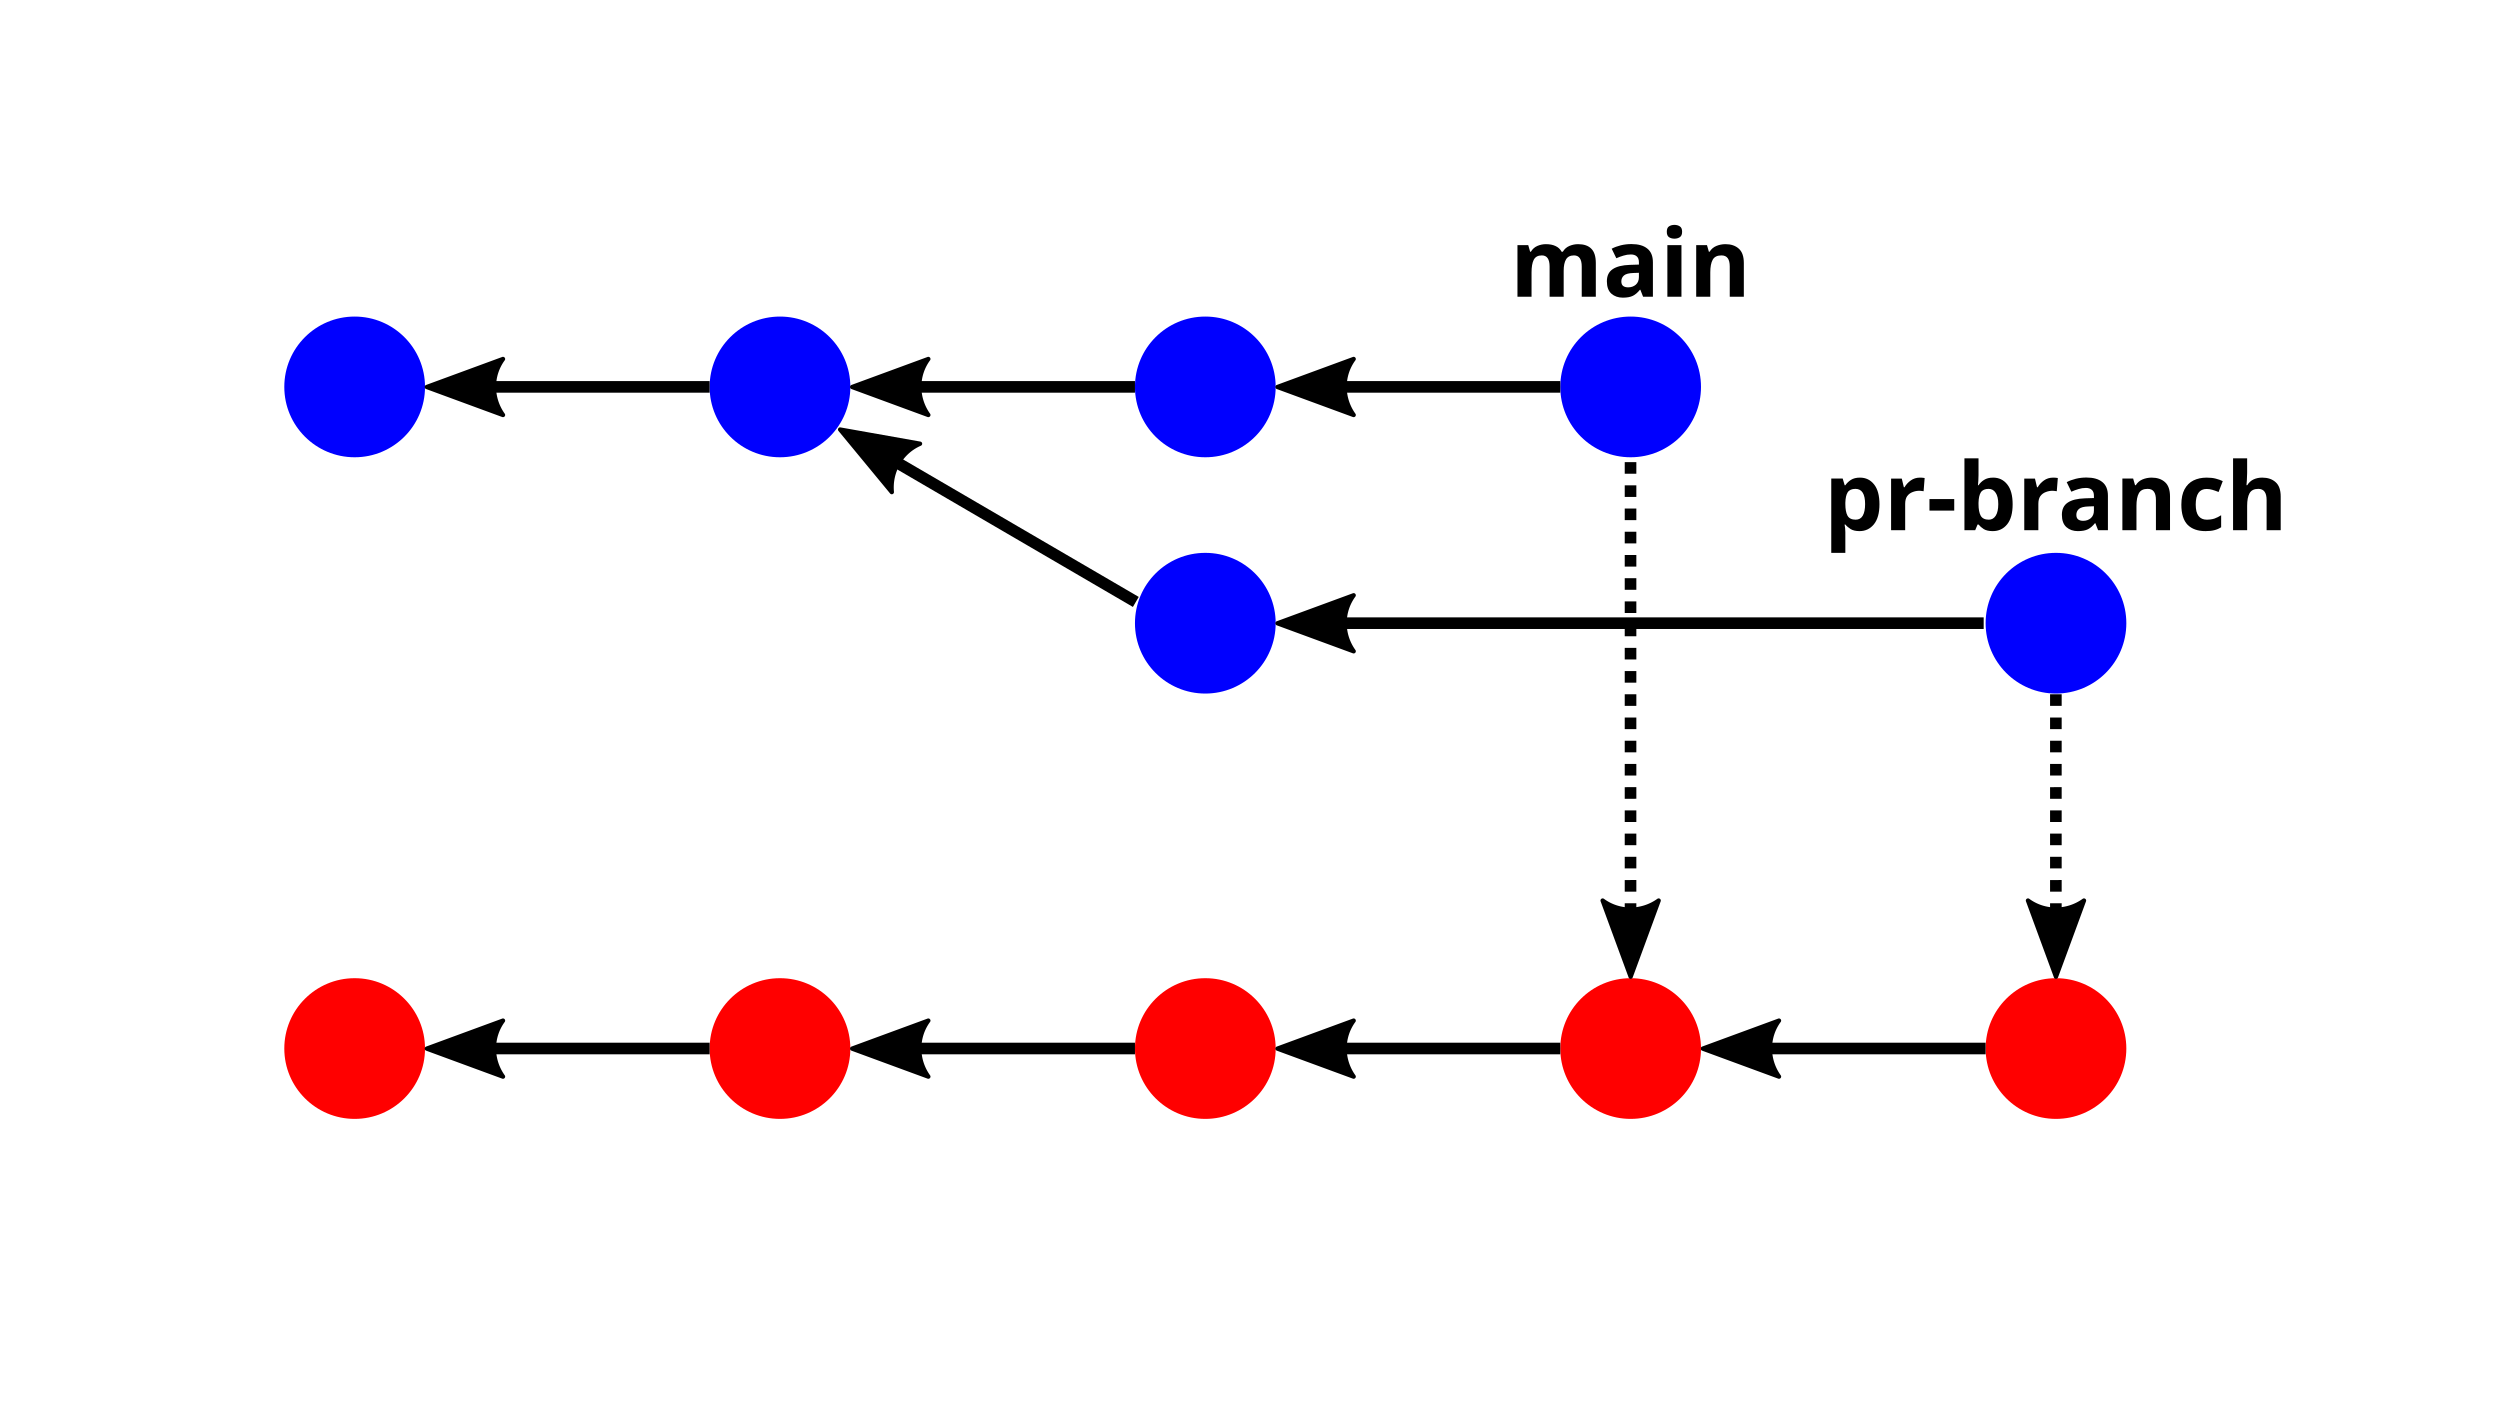 <?xml version="1.0" encoding="UTF-8" standalone="no"?>
<!-- Created with Inkscape (http://www.inkscape.org/) -->

<svg
   version="1.1"
   id="svg2"
   width="1058"
   height="595"
   viewBox="0 0 1058 595"
   sodipodi:docname="merge-github-antes.svg"
   inkscape:version="1.1.2 (0a00cf5339, 2022-02-04, custom)"
   xmlns:inkscape="http://www.inkscape.org/namespaces/inkscape"
   xmlns:sodipodi="http://sodipodi.sourceforge.net/DTD/sodipodi-0.dtd"
   xmlns="http://www.w3.org/2000/svg"
   xmlns:svg="http://www.w3.org/2000/svg">
  <defs
     id="defs6">
    <marker
       style="overflow:visible"
       id="Arrow2Mstart"
       refX="0.0"
       refY="0.0"
       orient="auto"
       inkscape:stockid="Arrow2Mstart"
       inkscape:isstock="true">
      <path
         transform="scale(0.6) translate(0,0)"
         d="M 8.719,4.034 L -2.207,0.016 L 8.719,-4.002 C 6.973,-1.63 6.983,1.616 8.719,4.034 z "
         style="stroke:context-stroke;fill-rule:evenodd;fill:context-stroke;stroke-width:0.625;stroke-linejoin:round"
         id="path1480" />
    </marker>
    <marker
       style="overflow:visible"
       id="Arrow2Lstart"
       refX="0.0"
       refY="0.0"
       orient="auto"
       inkscape:stockid="Arrow2Lstart"
       inkscape:isstock="true">
      <path
         transform="scale(1.1) translate(1,0)"
         d="M 8.719,4.034 L -2.207,0.016 L 8.719,-4.002 C 6.973,-1.63 6.983,1.616 8.719,4.034 z "
         style="stroke:context-stroke;fill-rule:evenodd;fill:context-stroke;stroke-width:0.625;stroke-linejoin:round"
         id="path1474" />
    </marker>
  </defs>
  <sodipodi:namedview
     id="namedview4"
     pagecolor="#ffffff"
     bordercolor="#666666"
     borderopacity="1.0"
     inkscape:pageshadow="2"
     inkscape:pageopacity="0.0"
     inkscape:pagecheckerboard="0"
     showgrid="false"
     showguides="true"
     inkscape:guide-bbox="true"
     inkscape:snap-grids="false"
     inkscape:snap-to-guides="true"
     inkscape:snap-page="false"
     inkscape:snap-global="true"
     inkscape:snap-bbox="true"
     inkscape:snap-others="false"
     inkscape:snap-nodes="false"
     inkscape:bbox-paths="true"
     inkscape:snap-bbox-midpoints="true"
     inkscape:bbox-nodes="true"
     inkscape:snap-bbox-edge-midpoints="true"
     inkscape:zoom="0.41403842"
     inkscape:cx="525.31357"
     inkscape:cy="460.10223"
     inkscape:window-width="1680"
     inkscape:window-height="1050"
     inkscape:window-x="0"
     inkscape:window-y="0"
     inkscape:window-maximized="1"
     inkscape:current-layer="g8" />
  <g
     inkscape:groupmode="layer"
     inkscape:label="Image"
     id="g8">
    <circle
       style="fill:#0000ff;stroke-width:20"
       id="path849-3"
       cx="150.09"
       cy="163.743"
       r="29.773" />
    <circle
       style="fill:#0000ff;stroke-width:20"
       id="circle1358"
       cx="330.09"
       cy="163.743"
       r="29.773" />
    <circle
       style="fill:#0000ff;stroke-width:20"
       id="circle1360"
       cx="510.09"
       cy="163.743"
       r="29.773" />
    <g
       id="path1397">
      <path
         style="color:#000000;fill:#000000;-inkscape-stroke:none"
         d="m 187.162,161.271 v 4.914 h 113.154 v -4.914 z"
         id="path261" />
      <g
         id="g251">
        <g
           id="path253">
          <path
             style="color:#000000;fill:#000000;fill-rule:evenodd;stroke-width:1.842;stroke-linejoin:round;-inkscape-stroke:none"
             d="m 212.864,175.619 -32.209,-11.844 32.209,-11.844 c -5.146,6.993 -5.116,16.56 -10e-6,23.688 z"
             id="path257" />
          <path
             style="color:#000000;fill:#000000;fill-rule:evenodd;stroke-linejoin:round;-inkscape-stroke:none"
             d="m 212.547,151.066 -32.209,11.844 a 0.921,0.921 0 0 0 0,1.73 l 32.209,11.844 a 0.921,0.921 0 0 0 1.066,-1.402 c -4.889,-6.812 -4.915,-15.937 -0.008,-22.605 a 0.921,0.921 0 0 0 -1.059,-1.41 z m -1.861,2.648 c -3.421,6.239 -3.389,13.822 0.035,20.135 l -27.395,-10.074 z"
             id="path259" />
        </g>
      </g>
    </g>
    <g
       id="path1812">
      <path
         style="color:#000000;fill:#000000;-inkscape-stroke:none"
         d="m 367.162,161.271 v 4.914 h 113.154 v -4.914 z"
         id="path247" />
      <g
         id="g237">
        <g
           id="path239">
          <path
             style="color:#000000;fill:#000000;fill-rule:evenodd;stroke-width:1.842;stroke-linejoin:round;-inkscape-stroke:none"
             d="m 392.864,175.619 -32.209,-11.844 32.209,-11.844 c -5.146,6.993 -5.116,16.56 -1e-5,23.688 z"
             id="path243" />
          <path
             style="color:#000000;fill:#000000;fill-rule:evenodd;stroke-linejoin:round;-inkscape-stroke:none"
             d="m 392.547,151.066 -32.209,11.844 a 0.921,0.921 0 0 0 0,1.73 l 32.209,11.844 a 0.921,0.921 0 0 0 1.066,-1.402 c -4.889,-6.812 -4.915,-15.937 -0.008,-22.605 a 0.921,0.921 0 0 0 -1.059,-1.41 z m -1.861,2.648 c -3.421,6.239 -3.389,13.822 0.035,20.135 l -27.395,-10.074 z"
             id="path245" />
        </g>
      </g>
    </g>
    <circle
       style="fill:#ff0000;stroke-width:20"
       id="circle1900"
       cx="150.09"
       cy="443.743"
       r="29.773" />
    <circle
       style="fill:#ff0000;stroke-width:20"
       id="circle1902"
       cx="330.09"
       cy="443.743"
       r="29.773" />
    <circle
       style="fill:#ff0000;stroke-width:20"
       id="circle1904"
       cx="510.09"
       cy="443.743"
       r="29.773" />
    <g
       id="path1908">
      <path
         style="color:#000000;fill:#000000;-inkscape-stroke:none"
         d="m 187.162,441.271 v 4.914 h 113.154 v -4.914 z"
         id="path227" />
      <g
         id="g217">
        <g
           id="path219">
          <path
             style="color:#000000;fill:#000000;fill-rule:evenodd;stroke-width:1.842;stroke-linejoin:round;-inkscape-stroke:none"
             d="m 212.864,455.619 -32.209,-11.844 32.209,-11.844 c -5.146,6.993 -5.116,16.56 -10e-6,23.688 z"
             id="path223" />
          <path
             style="color:#000000;fill:#000000;fill-rule:evenodd;stroke-linejoin:round;-inkscape-stroke:none"
             d="m 212.547,431.066 -32.209,11.844 a 0.921,0.921 0 0 0 0,1.73 l 32.209,11.844 a 0.921,0.921 0 0 0 1.066,-1.402 c -4.889,-6.812 -4.915,-15.937 -0.008,-22.605 a 0.921,0.921 0 0 0 -1.059,-1.41 z m -1.861,2.648 c -3.421,6.239 -3.389,13.822 0.035,20.135 l -27.395,-10.074 z"
             id="path225" />
        </g>
      </g>
    </g>
    <g
       id="path1910">
      <path
         style="color:#000000;fill:#000000;-inkscape-stroke:none"
         d="m 367.162,441.271 v 4.914 h 113.154 v -4.914 z"
         id="path213" />
      <g
         id="g203">
        <g
           id="path205">
          <path
             style="color:#000000;fill:#000000;fill-rule:evenodd;stroke-width:1.842;stroke-linejoin:round;-inkscape-stroke:none"
             d="m 392.864,455.619 -32.209,-11.844 32.209,-11.844 c -5.146,6.993 -5.116,16.56 -1e-5,23.688 z"
             id="path209" />
          <path
             style="color:#000000;fill:#000000;fill-rule:evenodd;stroke-linejoin:round;-inkscape-stroke:none"
             d="m 392.547,431.066 -32.209,11.844 a 0.921,0.921 0 0 0 0,1.73 l 32.209,11.844 a 0.921,0.921 0 0 0 1.066,-1.402 c -4.889,-6.812 -4.915,-15.937 -0.008,-22.605 a 0.921,0.921 0 0 0 -1.059,-1.41 z m -1.861,2.648 c -3.421,6.239 -3.389,13.822 0.035,20.135 l -27.395,-10.074 z"
             id="path211" />
        </g>
      </g>
    </g>
    <circle
       style="fill:#ff0000;stroke-width:20"
       id="circle1914"
       cx="870.09"
       cy="443.743"
       r="29.773" />
    <g
       id="path2016">
      <path
         style="color:#000000;fill:#000000;-inkscape-stroke:none"
         d="m 727.162,441.271 v 4.914 h 113.154 v -4.914 z"
         id="path197" />
      <g
         id="g187">
        <g
           id="path189">
          <path
             style="color:#000000;fill:#000000;fill-rule:evenodd;stroke-width:1.842;stroke-linejoin:round;-inkscape-stroke:none"
             d="m 752.864,455.619 -32.209,-11.844 32.209,-11.844 c -5.146,6.993 -5.116,16.56 -10e-6,23.688 z"
             id="path193" />
          <path
             style="color:#000000;fill:#000000;fill-rule:evenodd;stroke-linejoin:round;-inkscape-stroke:none"
             d="m 752.547,431.066 -32.209,11.844 a 0.921,0.921 0 0 0 0,1.73 l 32.209,11.844 a 0.921,0.921 0 0 0 1.066,-1.402 c -4.889,-6.812 -4.915,-15.937 -0.008,-22.605 a 0.921,0.921 0 0 0 -1.059,-1.41 z m -1.861,2.648 c -3.421,6.239 -3.389,13.822 0.035,20.135 l -27.395,-10.074 z"
             id="path195" />
        </g>
      </g>
    </g>
    <circle
       style="fill:#ff0000;stroke-width:20"
       id="circle2018"
       cx="690.09"
       cy="443.743"
       r="29.773" />
    <g
       id="text4179"
       style="font-size:40px;fill:#ffccaa" />
    <g
       aria-label="main"
       id="text9647"
       style="font-size:40px">
      <path
         d="m 667.83,103.329 q 3.72,0 5.6,1.92 1.92,1.88 1.92,6.08 v 14.24 h -5.96 v -12.76 q 0,-4.72 -3.28,-4.72 -2.36,0 -3.36,1.68 -1,1.68 -1,4.84 v 10.96 h -5.96 v -12.76 q 0,-4.72 -3.28,-4.72 -2.48,0 -3.44,1.88 -0.92,1.84 -0.92,5.32 v 10.28 h -5.96 v -21.84 h 4.56 l 0.8,2.8 h 0.32 q 1,-1.68 2.72,-2.44 1.76,-0.76 3.64,-0.76 2.4,0 4.08,0.8 1.68,0.76 2.56,2.4 h 0.52 q 1,-1.68 2.76,-2.44 1.8,-0.76 3.68,-0.76 z"
         style="-inkscape-font-specification:'sans-serif Bold'"
         id="path165" />
      <path
         d="m 690.43,103.289 q 4.4,0 6.72,1.92 2.36,1.88 2.36,5.8 v 14.56 h -4.16 l -1.16,-2.96 h -0.16 q -1.4,1.76 -2.96,2.56 -1.56,0.8 -4.28,0.8 -2.92,0 -4.84,-1.68 -1.92,-1.72 -1.92,-5.24 0,-3.48 2.44,-5.12 2.44,-1.68 7.32,-1.84 l 3.8,-0.12 v -0.96 q 0,-1.72 -0.92,-2.52 -0.88,-0.8 -2.48,-0.8 -1.6,0 -3.12,0.48 -1.52,0.44 -3.04,1.12 l -1.96,-4.04 q 1.76,-0.92 3.88,-1.44 2.16,-0.52 4.48,-0.52 z m 0.84,12.24 q -2.88,0.08 -4,1.04 -1.12,0.96 -1.12,2.52 0,1.36 0.8,1.96 0.8,0.56 2.08,0.56 1.92,0 3.24,-1.12 1.32,-1.16 1.32,-3.24 v -1.8 z"
         style="-inkscape-font-specification:'sans-serif Bold'"
         id="path167" />
      <path
         d="m 708.63,95.169 q 1.32,0 2.28,0.64 0.96,0.6 0.96,2.28 0,1.64 -0.96,2.28 -0.96,0.64 -2.28,0.64 -1.36,0 -2.32,-0.64 -0.92,-0.64 -0.92,-2.28 0,-1.68 0.92,-2.28 0.96,-0.64 2.32,-0.64 z m 2.96,8.56 v 21.84 h -5.96 v -21.84 z"
         style="-inkscape-font-specification:'sans-serif Bold'"
         id="path169" />
      <path
         d="m 730.23,103.329 q 3.52,0 5.64,1.92 2.12,1.88 2.12,6.08 v 14.24 h -5.96 v -12.76 q 0,-2.36 -0.84,-3.52 -0.84,-1.2 -2.68,-1.2 -2.72,0 -3.72,1.88 -1,1.84 -1,5.32 v 10.28 h -5.96 v -21.84 h 4.56 l 0.8,2.8 h 0.32 q 1.04,-1.68 2.84,-2.44 1.84,-0.76 3.88,-0.76 z"
         style="-inkscape-font-specification:'sans-serif Bold'"
         id="path171" />
    </g>
    <g
       aria-label="pr-branch"
       id="text12583"
       style="font-size:40px">
      <path
         d="m 787.15,202.129 q 3.68,0 5.96,2.88 2.28,2.84 2.28,8.4 0,5.56 -2.36,8.48 -2.36,2.88 -6.04,2.88 -2.36,0 -3.76,-0.84 -1.4,-0.88 -2.28,-1.96 h -0.32 q 0.32,1.68 0.32,3.2 v 8.8 h -5.96 v -31.44 h 4.84 l 0.84,2.84 h 0.28 q 0.88,-1.32 2.36,-2.28 1.48,-0.96 3.84,-0.96 z m -1.92,4.76 q -2.32,0 -3.28,1.44 -0.92,1.44 -1,4.4 v 0.64 q 0,3.16 0.92,4.88 0.96,1.68 3.44,1.68 2.04,0 3,-1.68 1,-1.72 1,-4.92 0,-6.44 -4.08,-6.44 z"
         style="-inkscape-font-specification:'sans-serif Bold'"
         id="path128" />
      <path
         d="m 812.51,202.129 q 0.44,0 1.04,0.04 0.6,0.04 0.96,0.12 l -0.44,5.6 q -0.28,-0.08 -0.84,-0.12 -0.52,-0.08 -0.92,-0.08 -1.52,0 -2.92,0.56 -1.4,0.52 -2.28,1.72 -0.84,1.2 -0.84,3.28 v 11.12 h -5.96 v -21.84 h 4.52 l 0.88,3.68 h 0.28 q 0.96,-1.68 2.64,-2.88 1.68,-1.2 3.88,-1.2 z"
         style="-inkscape-font-specification:'sans-serif Bold'"
         id="path130" />
      <path
         d="m 816.55,216.089 v -4.88 h 10.48 v 4.88 z"
         style="-inkscape-font-specification:'sans-serif Bold'"
         id="path132" />
      <path
         d="m 837.31,201.049 q 0,1.24 -0.08,2.44 -0.08,1.2 -0.16,1.88 h 0.24 q 0.88,-1.36 2.36,-2.28 1.48,-0.96 3.84,-0.96 3.68,0 5.96,2.88 2.28,2.84 2.28,8.4 0,5.6 -2.32,8.48 -2.32,2.88 -6.08,2.88 -2.4,0 -3.8,-0.84 -1.36,-0.88 -2.24,-1.96 h -0.4 l -1,2.4 h -4.56 v -30.4 h 5.96 z m 4.28,5.84 q -2.32,0 -3.28,1.44 -0.92,1.44 -1,4.4 v 0.64 q 0,3.16 0.92,4.88 0.96,1.68 3.44,1.68 1.84,0 2.92,-1.68 1.08,-1.72 1.08,-4.92 0,-3.2 -1.12,-4.8 -1.08,-1.64 -2.96,-1.64 z"
         style="-inkscape-font-specification:'sans-serif Bold'"
         id="path134" />
      <path
         d="m 868.87,202.129 q 0.44,0 1.04,0.04 0.6,0.04 0.96,0.12 l -0.44,5.6 q -0.28,-0.08 -0.84,-0.12 -0.52,-0.08 -0.92,-0.08 -1.52,0 -2.92,0.56 -1.4,0.52 -2.28,1.72 -0.84,1.2 -0.84,3.28 v 11.12 h -5.96 v -21.84 h 4.52 l 0.88,3.68 h 0.28 q 0.96,-1.68 2.64,-2.88 1.68,-1.2 3.88,-1.2 z"
         style="-inkscape-font-specification:'sans-serif Bold'"
         id="path136" />
      <path
         d="m 882.99,202.089 q 4.4,0 6.72,1.92 2.36,1.88 2.36,5.8 v 14.56 h -4.16 l -1.16,-2.96 h -0.16 q -1.4,1.76 -2.96,2.56 -1.56,0.8 -4.28,0.8 -2.92,0 -4.84,-1.68 -1.92,-1.72 -1.92,-5.24 0,-3.48 2.44,-5.12 2.44,-1.68 7.32,-1.84 l 3.8,-0.12 v -0.96 q 0,-1.72 -0.92,-2.52 -0.88,-0.8 -2.48,-0.8 -1.6,0 -3.12,0.48 -1.52,0.44 -3.04,1.12 l -1.96,-4.04 q 1.76,-0.92 3.88,-1.44 2.16,-0.52 4.48,-0.52 z m 0.84,12.24 q -2.88,0.08 -4,1.04 -1.12,0.96 -1.12,2.52 0,1.36 0.8,1.96 0.8,0.56 2.08,0.56 1.92,0 3.24,-1.12 1.32,-1.16 1.32,-3.24 v -1.8 z"
         style="-inkscape-font-specification:'sans-serif Bold'"
         id="path138" />
      <path
         d="m 910.59,202.129 q 3.52,0 5.64,1.92 2.12,1.88 2.12,6.08 v 14.24 h -5.96 v -12.76 q 0,-2.36 -0.84,-3.52 -0.84,-1.2 -2.68,-1.2 -2.72,0 -3.72,1.88 -1,1.84 -1,5.32 v 10.28 h -5.96 v -21.84 h 4.56 l 0.8,2.8 h 0.32 q 1.04,-1.68 2.84,-2.44 1.84,-0.76 3.88,-0.76 z"
         style="-inkscape-font-specification:'sans-serif Bold'"
         id="path140" />
      <path
         d="m 933.35,224.769 q -4.88,0 -7.56,-2.68 -2.64,-2.72 -2.64,-8.52 0,-4 1.36,-6.52 1.36,-2.52 3.76,-3.72 2.44,-1.2 5.6,-1.2 2.24,0 3.88,0.44 1.68,0.44 2.92,1.04 l -1.76,4.6 q -1.4,-0.56 -2.64,-0.92 -1.2,-0.36 -2.4,-0.36 -4.64,0 -4.64,6.6 0,3.28 1.2,4.84 1.24,1.56 3.44,1.56 1.88,0 3.32,-0.48 1.44,-0.52 2.8,-1.4 v 5.08 q -1.36,0.88 -2.88,1.24 -1.48,0.4 -3.76,0.4 z"
         style="-inkscape-font-specification:'sans-serif Bold'"
         id="path142" />
      <path
         d="m 950.99,200.169 q 0,1.6 -0.12,3.08 -0.08,1.48 -0.16,2.08 h 0.32 q 1.04,-1.68 2.68,-2.44 1.64,-0.76 3.64,-0.76 3.56,0 5.68,1.92 2.16,1.88 2.16,6.08 v 14.24 h -5.96 v -12.76 q 0,-4.72 -3.52,-4.72 -2.68,0 -3.72,1.88 -1,1.84 -1,5.32 v 10.28 h -5.96 v -30.4 h 5.96 z"
         style="-inkscape-font-specification:'sans-serif Bold'"
         id="path144" />
    </g>
    <g
       id="path14156">
      <path
         style="color:#000000;fill:#000000;stroke-dasharray:4.913, 4.913;-inkscape-stroke:none"
         d="m 687.586,195.564 v 4.912 H 692.5 v -4.912 z m 0,9.826 v 4.912 H 692.5 v -4.912 z m 0,9.826 v 4.912 H 692.5 v -4.912 z m 0,9.826 v 4.912 H 692.5 v -4.912 z m 0,9.826 v 4.912 H 692.5 v -4.912 z m 0,9.824 v 4.914 H 692.5 v -4.914 z m 0,9.826 v 4.914 H 692.5 v -4.914 z m 0,9.826 v 4.914 H 692.5 v -4.914 z m 0,9.826 v 4.914 H 692.5 v -4.914 z m 0,9.826 v 4.914 H 692.5 v -4.914 z m 0,9.826 v 4.912 H 692.5 v -4.912 z m 0,9.826 v 4.912 H 692.5 v -4.912 z m 0,9.826 v 4.912 H 692.5 v -4.912 z m 0,9.826 v 4.912 H 692.5 v -4.912 z m 0,9.826 v 4.912 H 692.5 v -4.912 z m 0,9.826 v 4.912 H 692.5 v -4.912 z m 0,9.824 v 4.914 H 692.5 v -4.914 z m 0,9.826 v 4.914 H 692.5 v -4.914 z m 0,9.826 v 4.914 H 692.5 v -4.914 z m 0,9.826 v 4.914 H 692.5 v -4.914 z m 0,9.826 v 4.914 H 692.5 v -4.914 z m 0,9.826 v 4.914 H 692.5 v -4.914 z"
         id="path126" />
      <g
         id="g116">
        <g
           id="path118">
          <path
             style="color:#000000;fill:#000000;fill-rule:evenodd;stroke-width:1.842;stroke-linejoin:round;-inkscape-stroke:none"
             d="m 701.934,381.123 -11.843,32.207 -11.843,-32.207 c 6.992,5.145 16.559,5.116 23.687,10e-6 z"
             id="path122" />
          <path
             style="color:#000000;fill:#000000;fill-rule:evenodd;stroke-linejoin:round;-inkscape-stroke:none"
             d="m 702.141,380.225 a 0.921,0.921 0 0 0 -0.744,0.15 c -6.812,4.889 -15.936,4.913 -22.604,0.006 a 0.921,0.921 0 0 0 -1.41,1.061 l 11.842,32.207 a 0.921,0.921 0 0 0 1.73,0 l 11.844,-32.207 a 0.921,0.921 0 0 0 -0.658,-1.217 z m -1.977,3.041 -10.074,27.393 -10.061,-27.357 c 6.24,3.421 13.822,3.389 20.135,-0.035 z"
             id="path124" />
        </g>
      </g>
    </g>
    <g
       id="path14884">
      <path
         style="color:#000000;fill:#000000;-inkscape-stroke:none"
         d="m 362.438,182.904 -2.477,4.244 119.48,69.713 2.477,-4.242 z"
         id="path112" />
      <g
         id="g102">
        <g
           id="path104">
          <path
             style="color:#000000;fill:#000000;fill-rule:evenodd;stroke-width:1.842;stroke-linejoin:round;-inkscape-stroke:none"
             d="m 377.406,208.249 -21.85,-26.462 33.788,6.002 c -7.968,3.446 -12.764,11.725 -11.938,20.46 z"
             id="path108" />
          <path
             style="color:#000000;fill:#000000;fill-rule:evenodd;stroke-linejoin:round;-inkscape-stroke:none"
             d="m 355.717,180.881 a 0.921,0.921 0 0 0 -0.871,1.492 l 21.85,26.463 a 0.921,0.921 0 0 0 1.629,-0.674 c -0.79,-8.348 3.786,-16.241 11.385,-19.527 a 0.921,0.921 0 0 0 -0.203,-1.752 z m 2.143,2.25 28.703,5.102 c -6.098,3.665 -9.891,10.229 -10.115,17.406 z"
             id="path110" />
        </g>
      </g>
    </g>
    <circle
       style="fill:#0000ff;stroke-width:20"
       id="circle14886"
       cx="510.09"
       cy="263.743"
       r="29.773" />
    <circle
       style="fill:#0000ff;stroke-width:20"
       id="circle14888"
       cx="870.09"
       cy="263.743"
       r="29.773" />
    <g
       id="path14890">
      <path
         style="color:#000000;fill:#000000;-inkscape-stroke:none"
         d="m 547.162,261.271 v 4.914 h 292.332 v -4.914 z"
         id="path94" />
      <g
         id="g84">
        <g
           id="path86">
          <path
             style="color:#000000;fill:#000000;fill-rule:evenodd;stroke-width:1.842;stroke-linejoin:round;-inkscape-stroke:none"
             d="m 572.864,275.619 -32.209,-11.844 32.209,-11.844 c -5.146,6.993 -5.116,16.56 -10e-6,23.688 z"
             id="path90" />
          <path
             style="color:#000000;fill:#000000;fill-rule:evenodd;stroke-linejoin:round;-inkscape-stroke:none"
             d="m 572.547,251.066 -32.209,11.844 a 0.921,0.921 0 0 0 0,1.73 l 32.209,11.844 a 0.921,0.921 0 0 0 1.066,-1.402 c -4.889,-6.812 -4.915,-15.937 -0.008,-22.605 a 0.921,0.921 0 0 0 -1.059,-1.41 z m -1.861,2.648 c -3.421,6.239 -3.389,13.822 0.035,20.135 l -27.395,-10.074 z"
             id="path92" />
        </g>
      </g>
    </g>
    <circle
       style="fill:#0000ff;stroke-width:20"
       id="circle30330"
       cx="690.09"
       cy="163.743"
       r="29.773" />
    <g
       id="path30332">
      <path
         style="color:#000000;fill:#000000;-inkscape-stroke:none"
         d="m 547.162,161.271 v 4.914 h 113.154 v -4.914 z"
         id="path78" />
      <g
         id="g68">
        <g
           id="path70">
          <path
             style="color:#000000;fill:#000000;fill-rule:evenodd;stroke-width:1.842;stroke-linejoin:round;-inkscape-stroke:none"
             d="m 572.864,175.619 -32.209,-11.844 32.209,-11.844 c -5.146,6.993 -5.116,16.56 -10e-6,23.688 z"
             id="path74" />
          <path
             style="color:#000000;fill:#000000;fill-rule:evenodd;stroke-linejoin:round;-inkscape-stroke:none"
             d="m 572.547,151.066 -32.209,11.844 a 0.921,0.921 0 0 0 0,1.73 l 32.209,11.844 a 0.921,0.921 0 0 0 1.066,-1.402 c -4.889,-6.812 -4.915,-15.937 -0.008,-22.605 a 0.921,0.921 0 0 0 -1.059,-1.41 z m -1.861,2.648 c -3.421,6.239 -3.389,13.822 0.035,20.135 l -27.395,-10.074 z"
             id="path76" />
        </g>
      </g>
    </g>
    <g
       id="path34972">
      <path
         style="color:#000000;fill:#000000;-inkscape-stroke:none"
         d="m 547.162,441.271 v 4.914 h 113.154 v -4.914 z"
         id="path64" />
      <g
         id="g54">
        <g
           id="path56">
          <path
             style="color:#000000;fill:#000000;fill-rule:evenodd;stroke-width:1.842;stroke-linejoin:round;-inkscape-stroke:none"
             d="m 572.864,455.619 -32.209,-11.844 32.209,-11.844 c -5.146,6.993 -5.116,16.56 -10e-6,23.688 z"
             id="path60" />
          <path
             style="color:#000000;fill:#000000;fill-rule:evenodd;stroke-linejoin:round;-inkscape-stroke:none"
             d="m 572.547,431.066 -32.209,11.844 a 0.921,0.921 0 0 0 0,1.73 l 32.209,11.844 a 0.921,0.921 0 0 0 1.066,-1.402 c -4.889,-6.812 -4.915,-15.937 -0.008,-22.605 a 0.921,0.921 0 0 0 -1.059,-1.41 z m -1.861,2.648 c -3.421,6.239 -3.389,13.822 0.035,20.135 l -27.395,-10.074 z"
             id="path62" />
        </g>
      </g>
    </g>
    <g
       id="path36589">
      <path
         style="color:#000000;fill:#000000;stroke-dasharray:4.913, 4.913;-inkscape-stroke:none"
         d="m 867.586,293.824 v 4.912 H 872.5 v -4.912 z m 0,9.826 v 4.912 H 872.5 v -4.912 z m 0,9.826 v 4.912 H 872.5 v -4.912 z m 0,9.826 v 4.912 H 872.5 v -4.912 z m 0,9.826 v 4.912 H 872.5 v -4.912 z m 0,9.826 v 4.912 H 872.5 v -4.912 z m 0,9.824 v 4.914 H 872.5 v -4.914 z m 0,9.826 v 4.914 H 872.5 v -4.914 z m 0,9.826 v 4.914 H 872.5 v -4.914 z m 0,9.826 v 4.914 H 872.5 v -4.914 z m 0,9.826 v 4.914 H 872.5 v -4.914 z m 0,9.826 v 4.914 H 872.5 v -4.914 z"
         id="path50" />
      <g
         id="g40">
        <g
           id="path42">
          <path
             style="color:#000000;fill:#000000;fill-rule:evenodd;stroke-width:1.842;stroke-linejoin:round;-inkscape-stroke:none"
             d="m 881.934,381.123 -11.843,32.207 -11.843,-32.207 c 6.992,5.145 16.559,5.116 23.687,10e-6 z"
             id="path46" />
          <path
             style="color:#000000;fill:#000000;fill-rule:evenodd;stroke-linejoin:round;-inkscape-stroke:none"
             d="m 882.141,380.225 a 0.921,0.921 0 0 0 -0.744,0.15 c -6.812,4.889 -15.936,4.913 -22.604,0.006 a 0.921,0.921 0 0 0 -1.41,1.061 l 11.842,32.207 a 0.921,0.921 0 0 0 1.73,0 l 11.844,-32.207 a 0.921,0.921 0 0 0 -0.658,-1.217 z m -1.977,3.041 -10.074,27.393 -10.061,-27.357 c 6.24,3.421 13.822,3.389 20.135,-0.035 z"
             id="path48" />
        </g>
      </g>
    </g>
  </g>
</svg>
